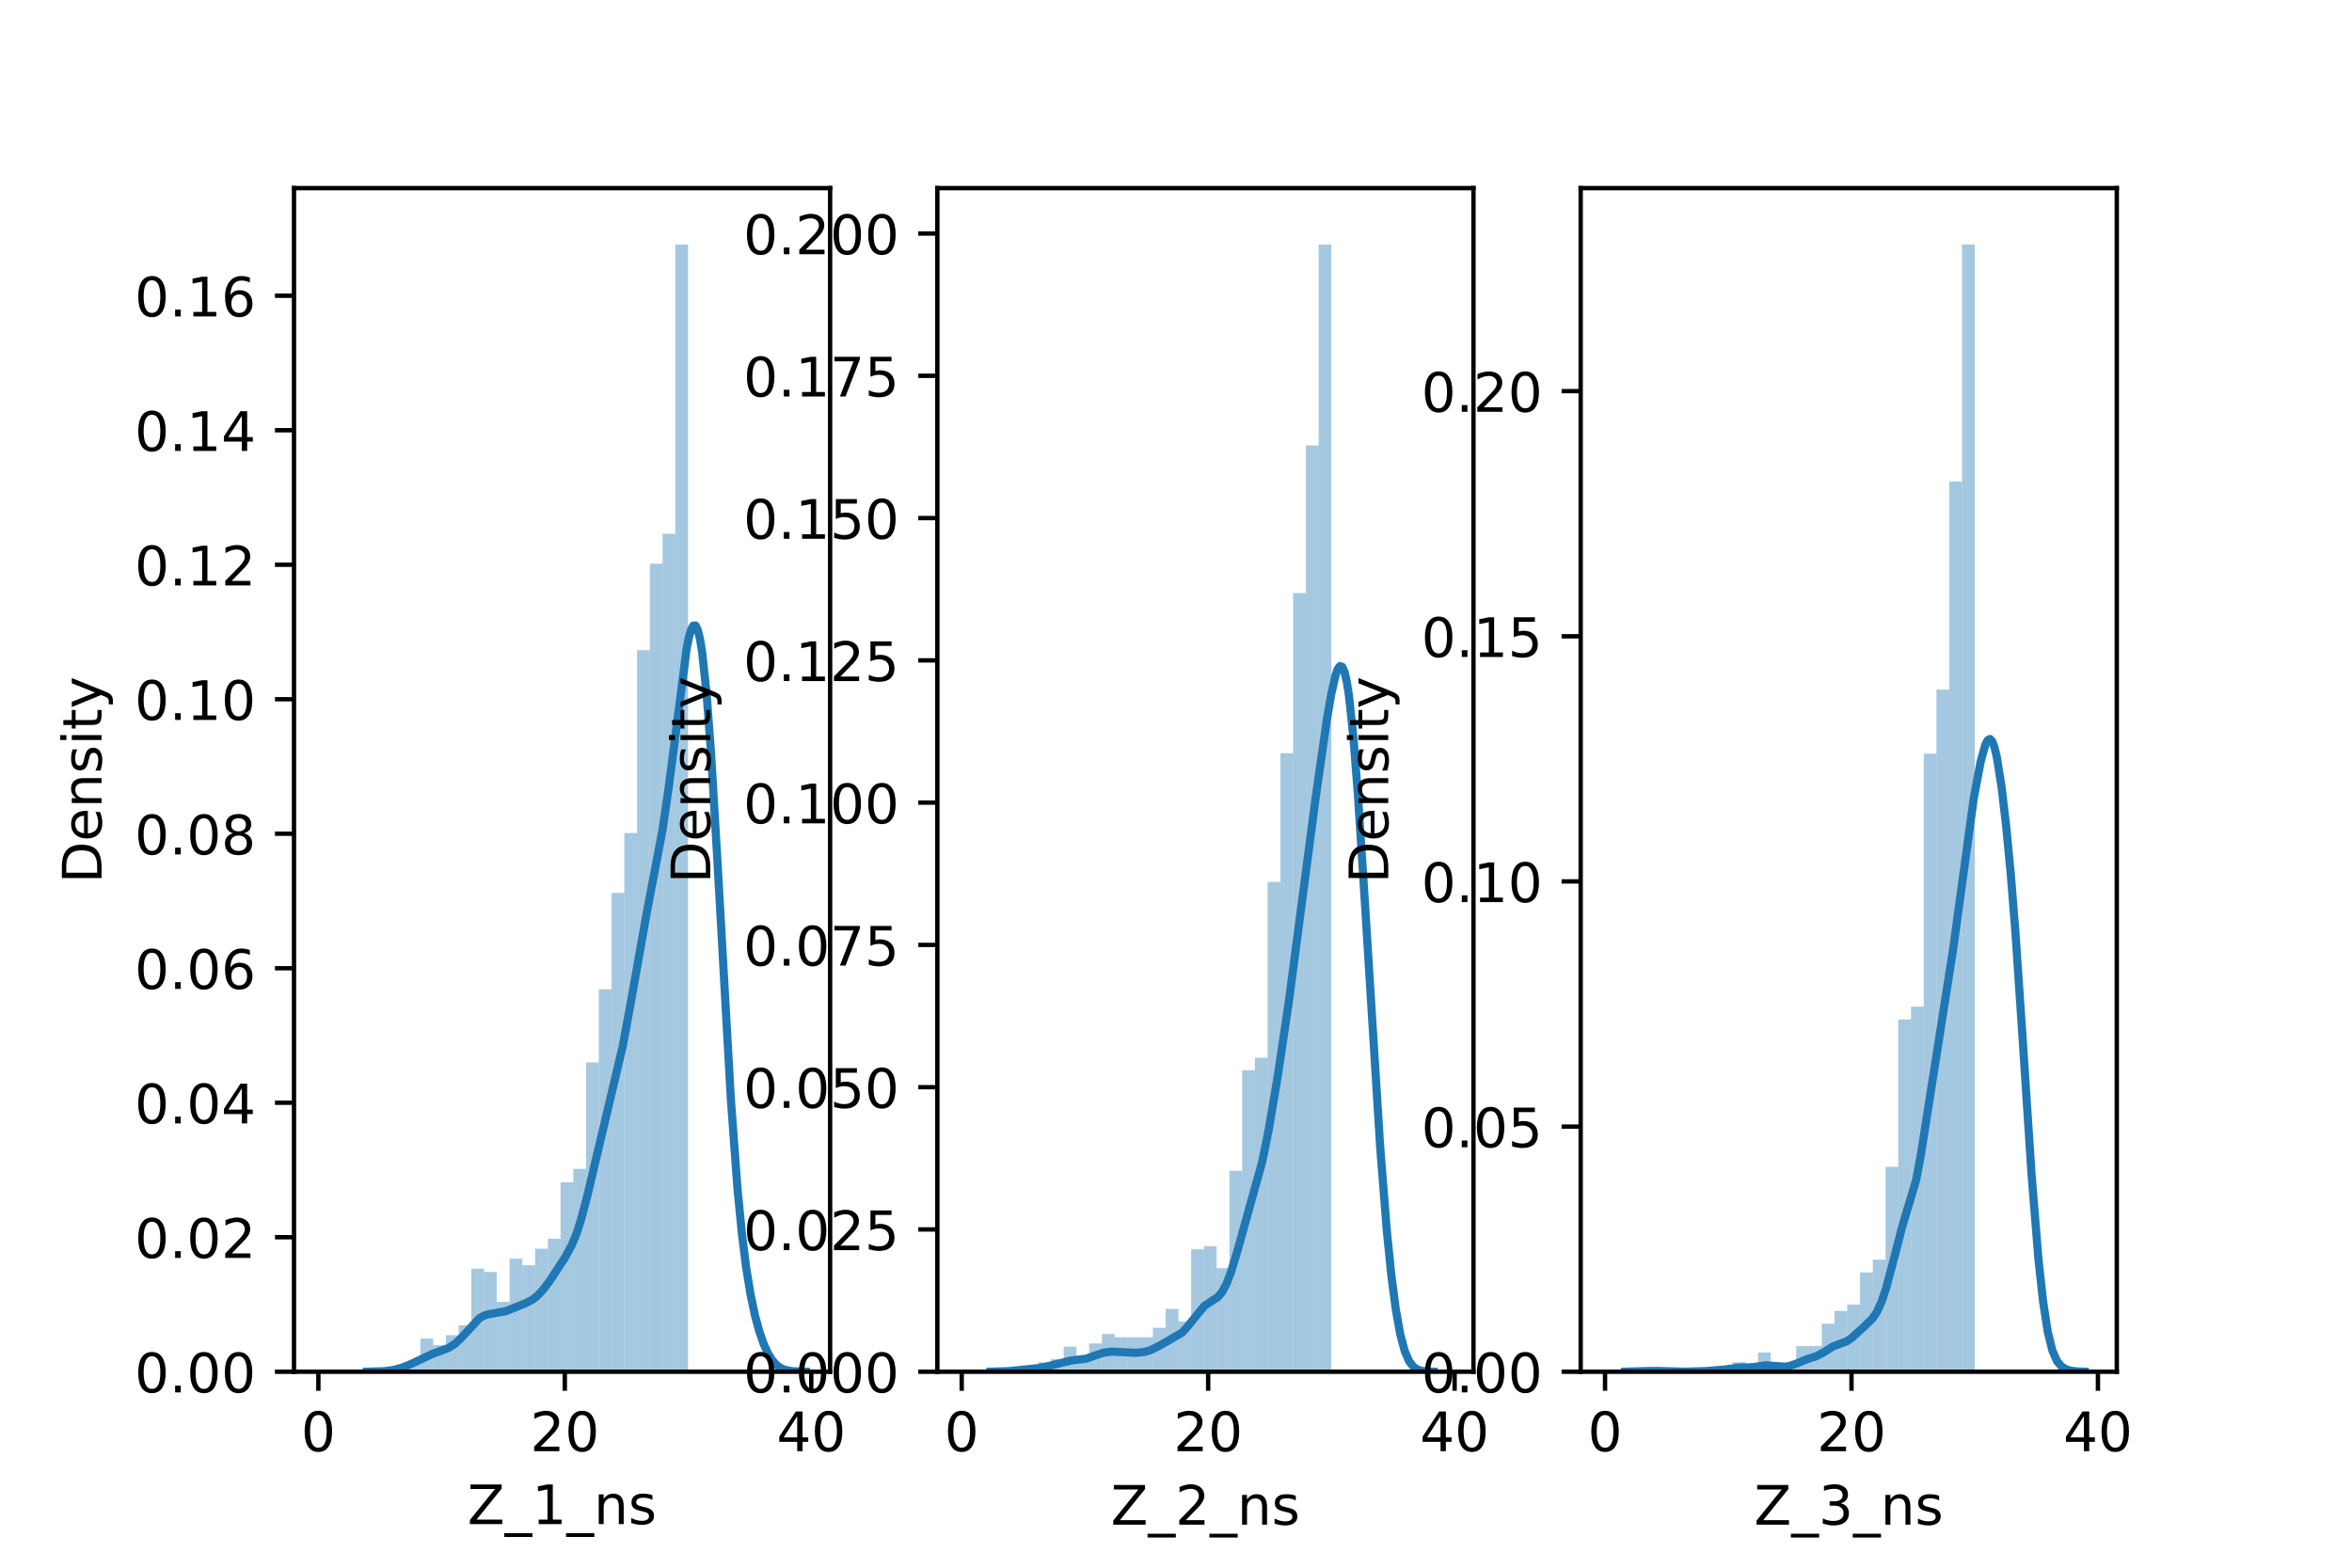 <?xml version="1.0" encoding="utf-8" standalone="no"?>
<!DOCTYPE svg PUBLIC "-//W3C//DTD SVG 1.1//EN"
  "http://www.w3.org/Graphics/SVG/1.1/DTD/svg11.dtd">
<!-- Created with matplotlib (https://matplotlib.org/) -->
<svg height="288pt" version="1.1" viewBox="0 0 432 288" width="432pt" xmlns="http://www.w3.org/2000/svg" xmlns:xlink="http://www.w3.org/1999/xlink">
 <defs>
  <style type="text/css">*{stroke-linecap:butt;stroke-linejoin:round;}</style>
 </defs>
 <g id="figure_1">
  <g id="patch_1">
   <path d="M 0 288 
L 432 288 
L 432 0 
L 0 0 
z
" style="fill:#ffffff;"/>
  </g>
  <g id="axes_1">
   <g id="patch_2">
    <path d="M 54 252 
L 152.471 252 
L 152.471 34.56 
L 54 34.56 
z
" style="fill:#ffffff;"/>
   </g>
   <g id="patch_3">
    <path clip-path="url(#p0dfedba059)" d="M 58.476 252 
L 60.817 252 
L 60.817 252 
L 58.476 252 
z
" style="fill:#1f77b4;opacity:0.4;"/>
   </g>
   <g id="patch_4">
    <path clip-path="url(#p0dfedba059)" d="M 60.817 252 
L 63.159 252 
L 63.159 252 
L 60.817 252 
z
" style="fill:#1f77b4;opacity:0.4;"/>
   </g>
   <g id="patch_5">
    <path clip-path="url(#p0dfedba059)" d="M 63.159 252 
L 65.5 252 
L 65.5 252 
L 63.159 252 
z
" style="fill:#1f77b4;opacity:0.4;"/>
   </g>
   <g id="patch_6">
    <path clip-path="url(#p0dfedba059)" d="M 65.5 252 
L 67.841 252 
L 67.841 252 
L 65.5 252 
z
" style="fill:#1f77b4;opacity:0.4;"/>
   </g>
   <g id="patch_7">
    <path clip-path="url(#p0dfedba059)" d="M 67.841 252 
L 70.183 252 
L 70.183 252 
L 67.841 252 
z
" style="fill:#1f77b4;opacity:0.4;"/>
   </g>
   <g id="patch_8">
    <path clip-path="url(#p0dfedba059)" d="M 70.183 252 
L 72.524 252 
L 72.524 252 
L 70.183 252 
z
" style="fill:#1f77b4;opacity:0.4;"/>
   </g>
   <g id="patch_9">
    <path clip-path="url(#p0dfedba059)" d="M 72.524 252 
L 74.865 252 
L 74.865 251.389 
L 72.524 251.389 
z
" style="fill:#1f77b4;opacity:0.4;"/>
   </g>
   <g id="patch_10">
    <path clip-path="url(#p0dfedba059)" d="M 74.865 252 
L 77.207 252 
L 77.207 250.167 
L 74.865 250.167 
z
" style="fill:#1f77b4;opacity:0.4;"/>
   </g>
   <g id="patch_11">
    <path clip-path="url(#p0dfedba059)" d="M 77.207 252 
L 79.548 252 
L 79.548 245.891 
L 77.207 245.891 
z
" style="fill:#1f77b4;opacity:0.4;"/>
   </g>
   <g id="patch_12">
    <path clip-path="url(#p0dfedba059)" d="M 79.548 252 
L 81.889 252 
L 81.889 247.113 
L 79.548 247.113 
z
" style="fill:#1f77b4;opacity:0.4;"/>
   </g>
   <g id="patch_13">
    <path clip-path="url(#p0dfedba059)" d="M 81.889 252 
L 84.231 252 
L 84.231 245.28 
L 81.889 245.28 
z
" style="fill:#1f77b4;opacity:0.4;"/>
   </g>
   <g id="patch_14">
    <path clip-path="url(#p0dfedba059)" d="M 84.231 252 
L 86.572 252 
L 86.572 243.448 
L 84.231 243.448 
z
" style="fill:#1f77b4;opacity:0.4;"/>
   </g>
   <g id="patch_15">
    <path clip-path="url(#p0dfedba059)" d="M 86.572 252 
L 88.913 252 
L 88.913 233.063 
L 86.572 233.063 
z
" style="fill:#1f77b4;opacity:0.4;"/>
   </g>
   <g id="patch_16">
    <path clip-path="url(#p0dfedba059)" d="M 88.913 252 
L 91.255 252 
L 91.255 233.674 
L 88.913 233.674 
z
" style="fill:#1f77b4;opacity:0.4;"/>
   </g>
   <g id="patch_17">
    <path clip-path="url(#p0dfedba059)" d="M 91.255 252 
L 93.596 252 
L 93.596 239.172 
L 91.255 239.172 
z
" style="fill:#1f77b4;opacity:0.4;"/>
   </g>
   <g id="patch_18">
    <path clip-path="url(#p0dfedba059)" d="M 93.596 252 
L 95.938 252 
L 95.938 231.23 
L 93.596 231.23 
z
" style="fill:#1f77b4;opacity:0.4;"/>
   </g>
   <g id="patch_19">
    <path clip-path="url(#p0dfedba059)" d="M 95.938 252 
L 98.279 252 
L 98.279 232.452 
L 95.938 232.452 
z
" style="fill:#1f77b4;opacity:0.4;"/>
   </g>
   <g id="patch_20">
    <path clip-path="url(#p0dfedba059)" d="M 98.279 252 
L 100.62 252 
L 100.62 229.398 
L 98.279 229.398 
z
" style="fill:#1f77b4;opacity:0.4;"/>
   </g>
   <g id="patch_21">
    <path clip-path="url(#p0dfedba059)" d="M 100.62 252 
L 102.962 252 
L 102.962 227.565 
L 100.62 227.565 
z
" style="fill:#1f77b4;opacity:0.4;"/>
   </g>
   <g id="patch_22">
    <path clip-path="url(#p0dfedba059)" d="M 102.962 252 
L 105.303 252 
L 105.303 217.18 
L 102.962 217.18 
z
" style="fill:#1f77b4;opacity:0.4;"/>
   </g>
   <g id="patch_23">
    <path clip-path="url(#p0dfedba059)" d="M 105.303 252 
L 107.644 252 
L 107.644 214.737 
L 105.303 214.737 
z
" style="fill:#1f77b4;opacity:0.4;"/>
   </g>
   <g id="patch_24">
    <path clip-path="url(#p0dfedba059)" d="M 107.644 252 
L 109.986 252 
L 109.986 195.189 
L 107.644 195.189 
z
" style="fill:#1f77b4;opacity:0.4;"/>
   </g>
   <g id="patch_25">
    <path clip-path="url(#p0dfedba059)" d="M 109.986 252 
L 112.327 252 
L 112.327 181.75 
L 109.986 181.75 
z
" style="fill:#1f77b4;opacity:0.4;"/>
   </g>
   <g id="patch_26">
    <path clip-path="url(#p0dfedba059)" d="M 112.327 252 
L 114.668 252 
L 114.668 164.034 
L 112.327 164.034 
z
" style="fill:#1f77b4;opacity:0.4;"/>
   </g>
   <g id="patch_27">
    <path clip-path="url(#p0dfedba059)" d="M 114.668 252 
L 117.01 252 
L 117.01 153.039 
L 114.668 153.039 
z
" style="fill:#1f77b4;opacity:0.4;"/>
   </g>
   <g id="patch_28">
    <path clip-path="url(#p0dfedba059)" d="M 117.01 252 
L 119.351 252 
L 119.351 119.441 
L 117.01 119.441 
z
" style="fill:#1f77b4;opacity:0.4;"/>
   </g>
   <g id="patch_29">
    <path clip-path="url(#p0dfedba059)" d="M 119.351 252 
L 121.692 252 
L 121.692 103.558 
L 119.351 103.558 
z
" style="fill:#1f77b4;opacity:0.4;"/>
   </g>
   <g id="patch_30">
    <path clip-path="url(#p0dfedba059)" d="M 121.692 252 
L 124.034 252 
L 124.034 98.06 
L 121.692 98.06 
z
" style="fill:#1f77b4;opacity:0.4;"/>
   </g>
   <g id="patch_31">
    <path clip-path="url(#p0dfedba059)" d="M 124.034 252 
L 126.375 252 
L 126.375 44.914 
L 124.034 44.914 
z
" style="fill:#1f77b4;opacity:0.4;"/>
   </g>
   <g id="matplotlib.axis_1">
    <g id="xtick_1">
     <g id="line2d_1">
      <defs>
       <path d="M 0 0 
L 0 3.5 
" id="m3bf3e60839" style="stroke:#000000;stroke-width:0.8;"/>
      </defs>
      <g>
       <use style="stroke:#000000;stroke-width:0.8;" x="58.476" xlink:href="#m3bf3e60839" y="252"/>
      </g>
     </g>
     <g id="text_1">
      <!-- 0 -->
      <g transform="translate(55.295 266.598)scale(0.1 -0.1)">
       <defs>
        <path d="M 31.781 66.406 
Q 24.172 66.406 20.328 58.906 
Q 16.5 51.422 16.5 36.375 
Q 16.5 21.391 20.328 13.891 
Q 24.172 6.391 31.781 6.391 
Q 39.453 6.391 43.281 13.891 
Q 47.125 21.391 47.125 36.375 
Q 47.125 51.422 43.281 58.906 
Q 39.453 66.406 31.781 66.406 
z
M 31.781 74.219 
Q 44.047 74.219 50.516 64.516 
Q 56.984 54.828 56.984 36.375 
Q 56.984 17.969 50.516 8.266 
Q 44.047 -1.422 31.781 -1.422 
Q 19.531 -1.422 13.062 8.266 
Q 6.594 17.969 6.594 36.375 
Q 6.594 54.828 13.062 64.516 
Q 19.531 74.219 31.781 74.219 
z
" id="DejaVuSans-48"/>
       </defs>
       <use xlink:href="#DejaVuSans-48"/>
      </g>
     </g>
    </g>
    <g id="xtick_2">
     <g id="line2d_2">
      <g>
       <use style="stroke:#000000;stroke-width:0.8;" x="103.742" xlink:href="#m3bf3e60839" y="252"/>
      </g>
     </g>
     <g id="text_2">
      <!-- 20 -->
      <g transform="translate(97.38 266.598)scale(0.1 -0.1)">
       <defs>
        <path d="M 19.188 8.297 
L 53.609 8.297 
L 53.609 0 
L 7.328 0 
L 7.328 8.297 
Q 12.938 14.109 22.625 23.891 
Q 32.328 33.688 34.812 36.531 
Q 39.547 41.844 41.422 45.531 
Q 43.312 49.219 43.312 52.781 
Q 43.312 58.594 39.234 62.25 
Q 35.156 65.922 28.609 65.922 
Q 23.969 65.922 18.812 64.312 
Q 13.672 62.703 7.812 59.422 
L 7.812 69.391 
Q 13.766 71.781 18.938 73 
Q 24.125 74.219 28.422 74.219 
Q 39.75 74.219 46.484 68.547 
Q 53.219 62.891 53.219 53.422 
Q 53.219 48.922 51.531 44.891 
Q 49.859 40.875 45.406 35.406 
Q 44.188 33.984 37.641 27.219 
Q 31.109 20.453 19.188 8.297 
z
" id="DejaVuSans-50"/>
       </defs>
       <use xlink:href="#DejaVuSans-50"/>
       <use x="63.623" xlink:href="#DejaVuSans-48"/>
      </g>
     </g>
    </g>
    <g id="xtick_3">
     <g id="line2d_3">
      <g>
       <use style="stroke:#000000;stroke-width:0.8;" x="149.008" xlink:href="#m3bf3e60839" y="252"/>
      </g>
     </g>
     <g id="text_3">
      <!-- 40 -->
      <g transform="translate(142.646 266.598)scale(0.1 -0.1)">
       <defs>
        <path d="M 37.797 64.312 
L 12.891 25.391 
L 37.797 25.391 
z
M 35.203 72.906 
L 47.609 72.906 
L 47.609 25.391 
L 58.016 25.391 
L 58.016 17.188 
L 47.609 17.188 
L 47.609 0 
L 37.797 0 
L 37.797 17.188 
L 4.891 17.188 
L 4.891 26.703 
z
" id="DejaVuSans-52"/>
       </defs>
       <use xlink:href="#DejaVuSans-52"/>
       <use x="63.623" xlink:href="#DejaVuSans-48"/>
      </g>
     </g>
    </g>
    <g id="text_4">
     <!-- Z_1_ns -->
     <g transform="translate(85.856 279.998)scale(0.1 -0.1)">
      <defs>
       <path d="M 5.609 72.906 
L 62.891 72.906 
L 62.891 65.375 
L 16.797 8.297 
L 64.016 8.297 
L 64.016 0 
L 4.5 0 
L 4.5 7.516 
L 50.594 64.594 
L 5.609 64.594 
z
" id="DejaVuSans-90"/>
       <path d="M 50.984 -16.609 
L 50.984 -23.578 
L -0.984 -23.578 
L -0.984 -16.609 
z
" id="DejaVuSans-95"/>
       <path d="M 12.406 8.297 
L 28.516 8.297 
L 28.516 63.922 
L 10.984 60.406 
L 10.984 69.391 
L 28.422 72.906 
L 38.281 72.906 
L 38.281 8.297 
L 54.391 8.297 
L 54.391 0 
L 12.406 0 
z
" id="DejaVuSans-49"/>
       <path d="M 54.891 33.016 
L 54.891 0 
L 45.906 0 
L 45.906 32.719 
Q 45.906 40.484 42.875 44.328 
Q 39.844 48.188 33.797 48.188 
Q 26.516 48.188 22.312 43.547 
Q 18.109 38.922 18.109 30.906 
L 18.109 0 
L 9.078 0 
L 9.078 54.688 
L 18.109 54.688 
L 18.109 46.188 
Q 21.344 51.125 25.703 53.562 
Q 30.078 56 35.797 56 
Q 45.219 56 50.047 50.172 
Q 54.891 44.344 54.891 33.016 
z
" id="DejaVuSans-110"/>
       <path d="M 44.281 53.078 
L 44.281 44.578 
Q 40.484 46.531 36.375 47.5 
Q 32.281 48.484 27.875 48.484 
Q 21.188 48.484 17.844 46.438 
Q 14.5 44.391 14.5 40.281 
Q 14.5 37.156 16.891 35.375 
Q 19.281 33.594 26.516 31.984 
L 29.594 31.297 
Q 39.156 29.25 43.188 25.516 
Q 47.219 21.781 47.219 15.094 
Q 47.219 7.469 41.188 3.016 
Q 35.156 -1.422 24.609 -1.422 
Q 20.219 -1.422 15.453 -0.562 
Q 10.688 0.297 5.422 2 
L 5.422 11.281 
Q 10.406 8.688 15.234 7.391 
Q 20.062 6.109 24.812 6.109 
Q 31.156 6.109 34.562 8.281 
Q 37.984 10.453 37.984 14.406 
Q 37.984 18.062 35.516 20.016 
Q 33.062 21.969 24.703 23.781 
L 21.578 24.516 
Q 13.234 26.266 9.516 29.906 
Q 5.812 33.547 5.812 39.891 
Q 5.812 47.609 11.281 51.797 
Q 16.75 56 26.812 56 
Q 31.781 56 36.172 55.266 
Q 40.578 54.547 44.281 53.078 
z
" id="DejaVuSans-115"/>
      </defs>
      <use xlink:href="#DejaVuSans-90"/>
      <use x="68.506" xlink:href="#DejaVuSans-95"/>
      <use x="118.506" xlink:href="#DejaVuSans-49"/>
      <use x="182.129" xlink:href="#DejaVuSans-95"/>
      <use x="232.129" xlink:href="#DejaVuSans-110"/>
      <use x="295.508" xlink:href="#DejaVuSans-115"/>
     </g>
    </g>
   </g>
   <g id="matplotlib.axis_2">
    <g id="ytick_1">
     <g id="line2d_4">
      <defs>
       <path d="M 0 0 
L -3.5 0 
" id="m151ad38005" style="stroke:#000000;stroke-width:0.8;"/>
      </defs>
      <g>
       <use style="stroke:#000000;stroke-width:0.8;" x="54" xlink:href="#m151ad38005" y="252"/>
      </g>
     </g>
     <g id="text_5">
      <!-- 0.00 -->
      <g transform="translate(24.734 255.799)scale(0.1 -0.1)">
       <defs>
        <path d="M 10.688 12.406 
L 21 12.406 
L 21 0 
L 10.688 0 
z
" id="DejaVuSans-46"/>
       </defs>
       <use xlink:href="#DejaVuSans-48"/>
       <use x="63.623" xlink:href="#DejaVuSans-46"/>
       <use x="95.41" xlink:href="#DejaVuSans-48"/>
       <use x="159.033" xlink:href="#DejaVuSans-48"/>
      </g>
     </g>
    </g>
    <g id="ytick_2">
     <g id="line2d_5">
      <g>
       <use style="stroke:#000000;stroke-width:0.8;" x="54" xlink:href="#m151ad38005" y="227.291"/>
      </g>
     </g>
     <g id="text_6">
      <!-- 0.02 -->
      <g transform="translate(24.734 231.09)scale(0.1 -0.1)">
       <use xlink:href="#DejaVuSans-48"/>
       <use x="63.623" xlink:href="#DejaVuSans-46"/>
       <use x="95.41" xlink:href="#DejaVuSans-48"/>
       <use x="159.033" xlink:href="#DejaVuSans-50"/>
      </g>
     </g>
    </g>
    <g id="ytick_3">
     <g id="line2d_6">
      <g>
       <use style="stroke:#000000;stroke-width:0.8;" x="54" xlink:href="#m151ad38005" y="202.583"/>
      </g>
     </g>
     <g id="text_7">
      <!-- 0.04 -->
      <g transform="translate(24.734 206.382)scale(0.1 -0.1)">
       <use xlink:href="#DejaVuSans-48"/>
       <use x="63.623" xlink:href="#DejaVuSans-46"/>
       <use x="95.41" xlink:href="#DejaVuSans-48"/>
       <use x="159.033" xlink:href="#DejaVuSans-52"/>
      </g>
     </g>
    </g>
    <g id="ytick_4">
     <g id="line2d_7">
      <g>
       <use style="stroke:#000000;stroke-width:0.8;" x="54" xlink:href="#m151ad38005" y="177.874"/>
      </g>
     </g>
     <g id="text_8">
      <!-- 0.06 -->
      <g transform="translate(24.734 181.673)scale(0.1 -0.1)">
       <defs>
        <path d="M 33.016 40.375 
Q 26.375 40.375 22.484 35.828 
Q 18.609 31.297 18.609 23.391 
Q 18.609 15.531 22.484 10.953 
Q 26.375 6.391 33.016 6.391 
Q 39.656 6.391 43.531 10.953 
Q 47.406 15.531 47.406 23.391 
Q 47.406 31.297 43.531 35.828 
Q 39.656 40.375 33.016 40.375 
z
M 52.594 71.297 
L 52.594 62.312 
Q 48.875 64.062 45.094 64.984 
Q 41.312 65.922 37.594 65.922 
Q 27.828 65.922 22.672 59.328 
Q 17.531 52.734 16.797 39.406 
Q 19.672 43.656 24.016 45.922 
Q 28.375 48.188 33.594 48.188 
Q 44.578 48.188 50.953 41.516 
Q 57.328 34.859 57.328 23.391 
Q 57.328 12.156 50.688 5.359 
Q 44.047 -1.422 33.016 -1.422 
Q 20.359 -1.422 13.672 8.266 
Q 6.984 17.969 6.984 36.375 
Q 6.984 53.656 15.188 63.938 
Q 23.391 74.219 37.203 74.219 
Q 40.922 74.219 44.703 73.484 
Q 48.484 72.75 52.594 71.297 
z
" id="DejaVuSans-54"/>
       </defs>
       <use xlink:href="#DejaVuSans-48"/>
       <use x="63.623" xlink:href="#DejaVuSans-46"/>
       <use x="95.41" xlink:href="#DejaVuSans-48"/>
       <use x="159.033" xlink:href="#DejaVuSans-54"/>
      </g>
     </g>
    </g>
    <g id="ytick_5">
     <g id="line2d_8">
      <g>
       <use style="stroke:#000000;stroke-width:0.8;" x="54" xlink:href="#m151ad38005" y="153.165"/>
      </g>
     </g>
     <g id="text_9">
      <!-- 0.08 -->
      <g transform="translate(24.734 156.964)scale(0.1 -0.1)">
       <defs>
        <path d="M 31.781 34.625 
Q 24.75 34.625 20.719 30.859 
Q 16.703 27.094 16.703 20.516 
Q 16.703 13.922 20.719 10.156 
Q 24.75 6.391 31.781 6.391 
Q 38.812 6.391 42.859 10.172 
Q 46.922 13.969 46.922 20.516 
Q 46.922 27.094 42.891 30.859 
Q 38.875 34.625 31.781 34.625 
z
M 21.922 38.812 
Q 15.578 40.375 12.031 44.719 
Q 8.5 49.078 8.5 55.328 
Q 8.5 64.062 14.719 69.141 
Q 20.953 74.219 31.781 74.219 
Q 42.672 74.219 48.875 69.141 
Q 55.078 64.062 55.078 55.328 
Q 55.078 49.078 51.531 44.719 
Q 48 40.375 41.703 38.812 
Q 48.828 37.156 52.797 32.312 
Q 56.781 27.484 56.781 20.516 
Q 56.781 9.906 50.312 4.234 
Q 43.844 -1.422 31.781 -1.422 
Q 19.734 -1.422 13.25 4.234 
Q 6.781 9.906 6.781 20.516 
Q 6.781 27.484 10.781 32.312 
Q 14.797 37.156 21.922 38.812 
z
M 18.312 54.391 
Q 18.312 48.734 21.844 45.562 
Q 25.391 42.391 31.781 42.391 
Q 38.141 42.391 41.719 45.562 
Q 45.312 48.734 45.312 54.391 
Q 45.312 60.062 41.719 63.234 
Q 38.141 66.406 31.781 66.406 
Q 25.391 66.406 21.844 63.234 
Q 18.312 60.062 18.312 54.391 
z
" id="DejaVuSans-56"/>
       </defs>
       <use xlink:href="#DejaVuSans-48"/>
       <use x="63.623" xlink:href="#DejaVuSans-46"/>
       <use x="95.41" xlink:href="#DejaVuSans-48"/>
       <use x="159.033" xlink:href="#DejaVuSans-56"/>
      </g>
     </g>
    </g>
    <g id="ytick_6">
     <g id="line2d_9">
      <g>
       <use style="stroke:#000000;stroke-width:0.8;" x="54" xlink:href="#m151ad38005" y="128.456"/>
      </g>
     </g>
     <g id="text_10">
      <!-- 0.10 -->
      <g transform="translate(24.734 132.256)scale(0.1 -0.1)">
       <use xlink:href="#DejaVuSans-48"/>
       <use x="63.623" xlink:href="#DejaVuSans-46"/>
       <use x="95.41" xlink:href="#DejaVuSans-49"/>
       <use x="159.033" xlink:href="#DejaVuSans-48"/>
      </g>
     </g>
    </g>
    <g id="ytick_7">
     <g id="line2d_10">
      <g>
       <use style="stroke:#000000;stroke-width:0.8;" x="54" xlink:href="#m151ad38005" y="103.748"/>
      </g>
     </g>
     <g id="text_11">
      <!-- 0.12 -->
      <g transform="translate(24.734 107.547)scale(0.1 -0.1)">
       <use xlink:href="#DejaVuSans-48"/>
       <use x="63.623" xlink:href="#DejaVuSans-46"/>
       <use x="95.41" xlink:href="#DejaVuSans-49"/>
       <use x="159.033" xlink:href="#DejaVuSans-50"/>
      </g>
     </g>
    </g>
    <g id="ytick_8">
     <g id="line2d_11">
      <g>
       <use style="stroke:#000000;stroke-width:0.8;" x="54" xlink:href="#m151ad38005" y="79.039"/>
      </g>
     </g>
     <g id="text_12">
      <!-- 0.14 -->
      <g transform="translate(24.734 82.838)scale(0.1 -0.1)">
       <use xlink:href="#DejaVuSans-48"/>
       <use x="63.623" xlink:href="#DejaVuSans-46"/>
       <use x="95.41" xlink:href="#DejaVuSans-49"/>
       <use x="159.033" xlink:href="#DejaVuSans-52"/>
      </g>
     </g>
    </g>
    <g id="ytick_9">
     <g id="line2d_12">
      <g>
       <use style="stroke:#000000;stroke-width:0.8;" x="54" xlink:href="#m151ad38005" y="54.33"/>
      </g>
     </g>
     <g id="text_13">
      <!-- 0.16 -->
      <g transform="translate(24.734 58.129)scale(0.1 -0.1)">
       <use xlink:href="#DejaVuSans-48"/>
       <use x="63.623" xlink:href="#DejaVuSans-46"/>
       <use x="95.41" xlink:href="#DejaVuSans-49"/>
       <use x="159.033" xlink:href="#DejaVuSans-54"/>
      </g>
     </g>
    </g>
    <g id="text_14">
     <!-- Density -->
     <g transform="translate(18.655 162.289)rotate(-90)scale(0.1 -0.1)">
      <defs>
       <path d="M 19.672 64.797 
L 19.672 8.109 
L 31.594 8.109 
Q 46.688 8.109 53.688 14.938 
Q 60.688 21.781 60.688 36.531 
Q 60.688 51.172 53.688 57.984 
Q 46.688 64.797 31.594 64.797 
z
M 9.812 72.906 
L 30.078 72.906 
Q 51.266 72.906 61.172 64.094 
Q 71.094 55.281 71.094 36.531 
Q 71.094 17.672 61.125 8.828 
Q 51.172 0 30.078 0 
L 9.812 0 
z
" id="DejaVuSans-68"/>
       <path d="M 56.203 29.594 
L 56.203 25.203 
L 14.891 25.203 
Q 15.484 15.922 20.484 11.062 
Q 25.484 6.203 34.422 6.203 
Q 39.594 6.203 44.453 7.469 
Q 49.312 8.734 54.109 11.281 
L 54.109 2.781 
Q 49.266 0.734 44.188 -0.344 
Q 39.109 -1.422 33.891 -1.422 
Q 20.797 -1.422 13.156 6.188 
Q 5.516 13.812 5.516 26.812 
Q 5.516 40.234 12.766 48.109 
Q 20.016 56 32.328 56 
Q 43.359 56 49.781 48.891 
Q 56.203 41.797 56.203 29.594 
z
M 47.219 32.234 
Q 47.125 39.594 43.094 43.984 
Q 39.062 48.391 32.422 48.391 
Q 24.906 48.391 20.391 44.141 
Q 15.875 39.891 15.188 32.172 
z
" id="DejaVuSans-101"/>
       <path d="M 9.422 54.688 
L 18.406 54.688 
L 18.406 0 
L 9.422 0 
z
M 9.422 75.984 
L 18.406 75.984 
L 18.406 64.594 
L 9.422 64.594 
z
" id="DejaVuSans-105"/>
       <path d="M 18.312 70.219 
L 18.312 54.688 
L 36.812 54.688 
L 36.812 47.703 
L 18.312 47.703 
L 18.312 18.016 
Q 18.312 11.328 20.141 9.422 
Q 21.969 7.516 27.594 7.516 
L 36.812 7.516 
L 36.812 0 
L 27.594 0 
Q 17.188 0 13.234 3.875 
Q 9.281 7.766 9.281 18.016 
L 9.281 47.703 
L 2.688 47.703 
L 2.688 54.688 
L 9.281 54.688 
L 9.281 70.219 
z
" id="DejaVuSans-116"/>
       <path d="M 32.172 -5.078 
Q 28.375 -14.844 24.75 -17.812 
Q 21.141 -20.797 15.094 -20.797 
L 7.906 -20.797 
L 7.906 -13.281 
L 13.188 -13.281 
Q 16.891 -13.281 18.938 -11.516 
Q 21 -9.766 23.484 -3.219 
L 25.094 0.875 
L 2.984 54.688 
L 12.5 54.688 
L 29.594 11.922 
L 46.688 54.688 
L 56.203 54.688 
z
" id="DejaVuSans-121"/>
      </defs>
      <use xlink:href="#DejaVuSans-68"/>
      <use x="77.002" xlink:href="#DejaVuSans-101"/>
      <use x="138.525" xlink:href="#DejaVuSans-110"/>
      <use x="201.904" xlink:href="#DejaVuSans-115"/>
      <use x="254.004" xlink:href="#DejaVuSans-105"/>
      <use x="281.787" xlink:href="#DejaVuSans-116"/>
      <use x="320.996" xlink:href="#DejaVuSans-121"/>
     </g>
    </g>
   </g>
   <g id="line2d_13">
    <path clip-path="url(#p0dfedba059)" d="M 67.4 251.997 
L 70.64 251.901 
L 72.26 251.68 
L 73.88 251.244 
L 75.5 250.574 
L 79.55 248.679 
L 82.385 247.637 
L 83.6 246.843 
L 84.815 245.686 
L 88.055 242.172 
L 88.865 241.703 
L 89.675 241.454 
L 92.915 240.87 
L 96.56 239.403 
L 97.775 238.77 
L 98.585 238.161 
L 99.8 236.888 
L 101.015 235.252 
L 103.85 230.908 
L 105.065 228.637 
L 105.875 226.666 
L 106.685 224.191 
L 107.9 219.582 
L 114.38 192.185 
L 116 183.404 
L 118.835 167.432 
L 121.67 152.563 
L 122.885 144.204 
L 126.125 119.107 
L 126.53 117.11 
L 126.935 115.691 
L 127.34 114.934 
L 127.745 114.913 
L 128.15 115.689 
L 128.555 117.305 
L 128.96 119.785 
L 129.77 127.332 
L 130.58 138.062 
L 131.795 158.539 
L 134.225 201.692 
L 135.44 218.161 
L 136.25 226.492 
L 137.06 232.947 
L 137.87 237.897 
L 138.68 241.713 
L 139.49 244.681 
L 140.3 246.986 
L 141.11 248.733 
L 141.92 249.997 
L 142.73 250.854 
L 143.54 251.391 
L 144.35 251.701 
L 145.565 251.912 
L 147.995 251.996 
L 147.995 251.996 
" style="fill:none;stroke:#1f77b4;stroke-linecap:square;stroke-width:1.5;"/>
   </g>
   <g id="patch_32">
    <path d="M 54 252 
L 54 34.56 
" style="fill:none;stroke:#000000;stroke-linecap:square;stroke-linejoin:miter;stroke-width:0.8;"/>
   </g>
   <g id="patch_33">
    <path d="M 152.471 252 
L 152.471 34.56 
" style="fill:none;stroke:#000000;stroke-linecap:square;stroke-linejoin:miter;stroke-width:0.8;"/>
   </g>
   <g id="patch_34">
    <path d="M 54 252 
L 152.471 252 
" style="fill:none;stroke:#000000;stroke-linecap:square;stroke-linejoin:miter;stroke-width:0.8;"/>
   </g>
   <g id="patch_35">
    <path d="M 54 34.56 
L 152.471 34.56 
" style="fill:none;stroke:#000000;stroke-linecap:square;stroke-linejoin:miter;stroke-width:0.8;"/>
   </g>
  </g>
  <g id="axes_2">
   <g id="patch_36">
    <path d="M 172.165 252 
L 270.635 252 
L 270.635 34.56 
L 172.165 34.56 
z
" style="fill:#ffffff;"/>
   </g>
   <g id="patch_37">
    <path clip-path="url(#pc58776254e)" d="M 176.641 252 
L 178.982 252 
L 178.982 252 
L 176.641 252 
z
" style="fill:#1f77b4;opacity:0.4;"/>
   </g>
   <g id="patch_38">
    <path clip-path="url(#pc58776254e)" d="M 178.982 252 
L 181.323 252 
L 181.323 252 
L 178.982 252 
z
" style="fill:#1f77b4;opacity:0.4;"/>
   </g>
   <g id="patch_39">
    <path clip-path="url(#pc58776254e)" d="M 181.323 252 
L 183.665 252 
L 183.665 252 
L 181.323 252 
z
" style="fill:#1f77b4;opacity:0.4;"/>
   </g>
   <g id="patch_40">
    <path clip-path="url(#pc58776254e)" d="M 183.665 252 
L 186.006 252 
L 186.006 252 
L 183.665 252 
z
" style="fill:#1f77b4;opacity:0.4;"/>
   </g>
   <g id="patch_41">
    <path clip-path="url(#pc58776254e)" d="M 186.006 252 
L 188.347 252 
L 188.347 251.423 
L 186.006 251.423 
z
" style="fill:#1f77b4;opacity:0.4;"/>
   </g>
   <g id="patch_42">
    <path clip-path="url(#pc58776254e)" d="M 188.347 252 
L 190.689 252 
L 190.689 251.423 
L 188.347 251.423 
z
" style="fill:#1f77b4;opacity:0.4;"/>
   </g>
   <g id="patch_43">
    <path clip-path="url(#pc58776254e)" d="M 190.689 252 
L 193.03 252 
L 193.03 250.269 
L 190.689 250.269 
z
" style="fill:#1f77b4;opacity:0.4;"/>
   </g>
   <g id="patch_44">
    <path clip-path="url(#pc58776254e)" d="M 193.03 252 
L 195.371 252 
L 195.371 249.693 
L 193.03 249.693 
z
" style="fill:#1f77b4;opacity:0.4;"/>
   </g>
   <g id="patch_45">
    <path clip-path="url(#pc58776254e)" d="M 195.371 252 
L 197.713 252 
L 197.713 247.385 
L 195.371 247.385 
z
" style="fill:#1f77b4;opacity:0.4;"/>
   </g>
   <g id="patch_46">
    <path clip-path="url(#pc58776254e)" d="M 197.713 252 
L 200.054 252 
L 200.054 249.693 
L 197.713 249.693 
z
" style="fill:#1f77b4;opacity:0.4;"/>
   </g>
   <g id="patch_47">
    <path clip-path="url(#pc58776254e)" d="M 200.054 252 
L 202.395 252 
L 202.395 246.808 
L 200.054 246.808 
z
" style="fill:#1f77b4;opacity:0.4;"/>
   </g>
   <g id="patch_48">
    <path clip-path="url(#pc58776254e)" d="M 202.395 252 
L 204.737 252 
L 204.737 245.078 
L 202.395 245.078 
z
" style="fill:#1f77b4;opacity:0.4;"/>
   </g>
   <g id="patch_49">
    <path clip-path="url(#pc58776254e)" d="M 204.737 252 
L 207.078 252 
L 207.078 245.655 
L 204.737 245.655 
z
" style="fill:#1f77b4;opacity:0.4;"/>
   </g>
   <g id="patch_50">
    <path clip-path="url(#pc58776254e)" d="M 207.078 252 
L 209.42 252 
L 209.42 245.655 
L 207.078 245.655 
z
" style="fill:#1f77b4;opacity:0.4;"/>
   </g>
   <g id="patch_51">
    <path clip-path="url(#pc58776254e)" d="M 209.42 252 
L 211.761 252 
L 211.761 245.655 
L 209.42 245.655 
z
" style="fill:#1f77b4;opacity:0.4;"/>
   </g>
   <g id="patch_52">
    <path clip-path="url(#pc58776254e)" d="M 211.761 252 
L 214.102 252 
L 214.102 243.924 
L 211.761 243.924 
z
" style="fill:#1f77b4;opacity:0.4;"/>
   </g>
   <g id="patch_53">
    <path clip-path="url(#pc58776254e)" d="M 214.102 252 
L 216.444 252 
L 216.444 240.463 
L 214.102 240.463 
z
" style="fill:#1f77b4;opacity:0.4;"/>
   </g>
   <g id="patch_54">
    <path clip-path="url(#pc58776254e)" d="M 216.444 252 
L 218.785 252 
L 218.785 242.771 
L 216.444 242.771 
z
" style="fill:#1f77b4;opacity:0.4;"/>
   </g>
   <g id="patch_55">
    <path clip-path="url(#pc58776254e)" d="M 218.785 252 
L 221.126 252 
L 221.126 229.503 
L 218.785 229.503 
z
" style="fill:#1f77b4;opacity:0.4;"/>
   </g>
   <g id="patch_56">
    <path clip-path="url(#pc58776254e)" d="M 221.126 252 
L 223.468 252 
L 223.468 228.926 
L 221.126 228.926 
z
" style="fill:#1f77b4;opacity:0.4;"/>
   </g>
   <g id="patch_57">
    <path clip-path="url(#pc58776254e)" d="M 223.468 252 
L 225.809 252 
L 225.809 232.964 
L 223.468 232.964 
z
" style="fill:#1f77b4;opacity:0.4;"/>
   </g>
   <g id="patch_58">
    <path clip-path="url(#pc58776254e)" d="M 225.809 252 
L 228.15 252 
L 228.15 215.082 
L 225.809 215.082 
z
" style="fill:#1f77b4;opacity:0.4;"/>
   </g>
   <g id="patch_59">
    <path clip-path="url(#pc58776254e)" d="M 228.15 252 
L 230.492 252 
L 230.492 196.623 
L 228.15 196.623 
z
" style="fill:#1f77b4;opacity:0.4;"/>
   </g>
   <g id="patch_60">
    <path clip-path="url(#pc58776254e)" d="M 230.492 252 
L 232.833 252 
L 232.833 194.316 
L 230.492 194.316 
z
" style="fill:#1f77b4;opacity:0.4;"/>
   </g>
   <g id="patch_61">
    <path clip-path="url(#pc58776254e)" d="M 232.833 252 
L 235.174 252 
L 235.174 162.013 
L 232.833 162.013 
z
" style="fill:#1f77b4;opacity:0.4;"/>
   </g>
   <g id="patch_62">
    <path clip-path="url(#pc58776254e)" d="M 235.174 252 
L 237.516 252 
L 237.516 138.362 
L 235.174 138.362 
z
" style="fill:#1f77b4;opacity:0.4;"/>
   </g>
   <g id="patch_63">
    <path clip-path="url(#pc58776254e)" d="M 237.516 252 
L 239.857 252 
L 239.857 108.944 
L 237.516 108.944 
z
" style="fill:#1f77b4;opacity:0.4;"/>
   </g>
   <g id="patch_64">
    <path clip-path="url(#pc58776254e)" d="M 239.857 252 
L 242.198 252 
L 242.198 81.832 
L 239.857 81.832 
z
" style="fill:#1f77b4;opacity:0.4;"/>
   </g>
   <g id="patch_65">
    <path clip-path="url(#pc58776254e)" d="M 242.198 252 
L 244.54 252 
L 244.54 44.914 
L 242.198 44.914 
z
" style="fill:#1f77b4;opacity:0.4;"/>
   </g>
   <g id="matplotlib.axis_3">
    <g id="xtick_4">
     <g id="line2d_14">
      <g>
       <use style="stroke:#000000;stroke-width:0.8;" x="176.641" xlink:href="#m3bf3e60839" y="252"/>
      </g>
     </g>
     <g id="text_15">
      <!-- 0 -->
      <g transform="translate(173.459 266.598)scale(0.1 -0.1)">
       <use xlink:href="#DejaVuSans-48"/>
      </g>
     </g>
    </g>
    <g id="xtick_5">
     <g id="line2d_15">
      <g>
       <use style="stroke:#000000;stroke-width:0.8;" x="221.907" xlink:href="#m3bf3e60839" y="252"/>
      </g>
     </g>
     <g id="text_16">
      <!-- 20 -->
      <g transform="translate(215.544 266.598)scale(0.1 -0.1)">
       <use xlink:href="#DejaVuSans-50"/>
       <use x="63.623" xlink:href="#DejaVuSans-48"/>
      </g>
     </g>
    </g>
    <g id="xtick_6">
     <g id="line2d_16">
      <g>
       <use style="stroke:#000000;stroke-width:0.8;" x="267.173" xlink:href="#m3bf3e60839" y="252"/>
      </g>
     </g>
     <g id="text_17">
      <!-- 40 -->
      <g transform="translate(260.81 266.598)scale(0.1 -0.1)">
       <use xlink:href="#DejaVuSans-52"/>
       <use x="63.623" xlink:href="#DejaVuSans-48"/>
      </g>
     </g>
    </g>
    <g id="text_18">
     <!-- Z_2_ns -->
     <g transform="translate(204.02 280.1)scale(0.1 -0.1)">
      <use xlink:href="#DejaVuSans-90"/>
      <use x="68.506" xlink:href="#DejaVuSans-95"/>
      <use x="118.506" xlink:href="#DejaVuSans-50"/>
      <use x="182.129" xlink:href="#DejaVuSans-95"/>
      <use x="232.129" xlink:href="#DejaVuSans-110"/>
      <use x="295.508" xlink:href="#DejaVuSans-115"/>
     </g>
    </g>
   </g>
   <g id="matplotlib.axis_4">
    <g id="ytick_10">
     <g id="line2d_17">
      <g>
       <use style="stroke:#000000;stroke-width:0.8;" x="172.165" xlink:href="#m151ad38005" y="252"/>
      </g>
     </g>
     <g id="text_19">
      <!-- 0.000 -->
      <g transform="translate(136.537 255.799)scale(0.1 -0.1)">
       <use xlink:href="#DejaVuSans-48"/>
       <use x="63.623" xlink:href="#DejaVuSans-46"/>
       <use x="95.41" xlink:href="#DejaVuSans-48"/>
       <use x="159.033" xlink:href="#DejaVuSans-48"/>
       <use x="222.656" xlink:href="#DejaVuSans-48"/>
      </g>
     </g>
    </g>
    <g id="ytick_11">
     <g id="line2d_18">
      <g>
       <use style="stroke:#000000;stroke-width:0.8;" x="172.165" xlink:href="#m151ad38005" y="225.863"/>
      </g>
     </g>
     <g id="text_20">
      <!-- 0.025 -->
      <g transform="translate(136.537 229.662)scale(0.1 -0.1)">
       <defs>
        <path d="M 10.797 72.906 
L 49.516 72.906 
L 49.516 64.594 
L 19.828 64.594 
L 19.828 46.734 
Q 21.969 47.469 24.109 47.828 
Q 26.266 48.188 28.422 48.188 
Q 40.625 48.188 47.75 41.5 
Q 54.891 34.812 54.891 23.391 
Q 54.891 11.625 47.562 5.094 
Q 40.234 -1.422 26.906 -1.422 
Q 22.312 -1.422 17.547 -0.641 
Q 12.797 0.141 7.719 1.703 
L 7.719 11.625 
Q 12.109 9.234 16.797 8.062 
Q 21.484 6.891 26.703 6.891 
Q 35.156 6.891 40.078 11.328 
Q 45.016 15.766 45.016 23.391 
Q 45.016 31 40.078 35.438 
Q 35.156 39.891 26.703 39.891 
Q 22.75 39.891 18.812 39.016 
Q 14.891 38.141 10.797 36.281 
z
" id="DejaVuSans-53"/>
       </defs>
       <use xlink:href="#DejaVuSans-48"/>
       <use x="63.623" xlink:href="#DejaVuSans-46"/>
       <use x="95.41" xlink:href="#DejaVuSans-48"/>
       <use x="159.033" xlink:href="#DejaVuSans-50"/>
       <use x="222.656" xlink:href="#DejaVuSans-53"/>
      </g>
     </g>
    </g>
    <g id="ytick_12">
     <g id="line2d_19">
      <g>
       <use style="stroke:#000000;stroke-width:0.8;" x="172.165" xlink:href="#m151ad38005" y="199.726"/>
      </g>
     </g>
     <g id="text_21">
      <!-- 0.050 -->
      <g transform="translate(136.537 203.526)scale(0.1 -0.1)">
       <use xlink:href="#DejaVuSans-48"/>
       <use x="63.623" xlink:href="#DejaVuSans-46"/>
       <use x="95.41" xlink:href="#DejaVuSans-48"/>
       <use x="159.033" xlink:href="#DejaVuSans-53"/>
       <use x="222.656" xlink:href="#DejaVuSans-48"/>
      </g>
     </g>
    </g>
    <g id="ytick_13">
     <g id="line2d_20">
      <g>
       <use style="stroke:#000000;stroke-width:0.8;" x="172.165" xlink:href="#m151ad38005" y="173.589"/>
      </g>
     </g>
     <g id="text_22">
      <!-- 0.075 -->
      <g transform="translate(136.537 177.389)scale(0.1 -0.1)">
       <defs>
        <path d="M 8.203 72.906 
L 55.078 72.906 
L 55.078 68.703 
L 28.609 0 
L 18.312 0 
L 43.219 64.594 
L 8.203 64.594 
z
" id="DejaVuSans-55"/>
       </defs>
       <use xlink:href="#DejaVuSans-48"/>
       <use x="63.623" xlink:href="#DejaVuSans-46"/>
       <use x="95.41" xlink:href="#DejaVuSans-48"/>
       <use x="159.033" xlink:href="#DejaVuSans-55"/>
       <use x="222.656" xlink:href="#DejaVuSans-53"/>
      </g>
     </g>
    </g>
    <g id="ytick_14">
     <g id="line2d_21">
      <g>
       <use style="stroke:#000000;stroke-width:0.8;" x="172.165" xlink:href="#m151ad38005" y="147.453"/>
      </g>
     </g>
     <g id="text_23">
      <!-- 0.100 -->
      <g transform="translate(136.537 151.252)scale(0.1 -0.1)">
       <use xlink:href="#DejaVuSans-48"/>
       <use x="63.623" xlink:href="#DejaVuSans-46"/>
       <use x="95.41" xlink:href="#DejaVuSans-49"/>
       <use x="159.033" xlink:href="#DejaVuSans-48"/>
       <use x="222.656" xlink:href="#DejaVuSans-48"/>
      </g>
     </g>
    </g>
    <g id="ytick_15">
     <g id="line2d_22">
      <g>
       <use style="stroke:#000000;stroke-width:0.8;" x="172.165" xlink:href="#m151ad38005" y="121.316"/>
      </g>
     </g>
     <g id="text_24">
      <!-- 0.125 -->
      <g transform="translate(136.537 125.115)scale(0.1 -0.1)">
       <use xlink:href="#DejaVuSans-48"/>
       <use x="63.623" xlink:href="#DejaVuSans-46"/>
       <use x="95.41" xlink:href="#DejaVuSans-49"/>
       <use x="159.033" xlink:href="#DejaVuSans-50"/>
       <use x="222.656" xlink:href="#DejaVuSans-53"/>
      </g>
     </g>
    </g>
    <g id="ytick_16">
     <g id="line2d_23">
      <g>
       <use style="stroke:#000000;stroke-width:0.8;" x="172.165" xlink:href="#m151ad38005" y="95.179"/>
      </g>
     </g>
     <g id="text_25">
      <!-- 0.150 -->
      <g transform="translate(136.537 98.978)scale(0.1 -0.1)">
       <use xlink:href="#DejaVuSans-48"/>
       <use x="63.623" xlink:href="#DejaVuSans-46"/>
       <use x="95.41" xlink:href="#DejaVuSans-49"/>
       <use x="159.033" xlink:href="#DejaVuSans-53"/>
       <use x="222.656" xlink:href="#DejaVuSans-48"/>
      </g>
     </g>
    </g>
    <g id="ytick_17">
     <g id="line2d_24">
      <g>
       <use style="stroke:#000000;stroke-width:0.8;" x="172.165" xlink:href="#m151ad38005" y="69.042"/>
      </g>
     </g>
     <g id="text_26">
      <!-- 0.175 -->
      <g transform="translate(136.537 72.841)scale(0.1 -0.1)">
       <use xlink:href="#DejaVuSans-48"/>
       <use x="63.623" xlink:href="#DejaVuSans-46"/>
       <use x="95.41" xlink:href="#DejaVuSans-49"/>
       <use x="159.033" xlink:href="#DejaVuSans-55"/>
       <use x="222.656" xlink:href="#DejaVuSans-53"/>
      </g>
     </g>
    </g>
    <g id="ytick_18">
     <g id="line2d_25">
      <g>
       <use style="stroke:#000000;stroke-width:0.8;" x="172.165" xlink:href="#m151ad38005" y="42.905"/>
      </g>
     </g>
     <g id="text_27">
      <!-- 0.200 -->
      <g transform="translate(136.537 46.705)scale(0.1 -0.1)">
       <use xlink:href="#DejaVuSans-48"/>
       <use x="63.623" xlink:href="#DejaVuSans-46"/>
       <use x="95.41" xlink:href="#DejaVuSans-50"/>
       <use x="159.033" xlink:href="#DejaVuSans-48"/>
       <use x="222.656" xlink:href="#DejaVuSans-48"/>
      </g>
     </g>
    </g>
    <g id="text_28">
     <!-- Density -->
     <g transform="translate(130.457 162.289)rotate(-90)scale(0.1 -0.1)">
      <use xlink:href="#DejaVuSans-68"/>
      <use x="77.002" xlink:href="#DejaVuSans-101"/>
      <use x="138.525" xlink:href="#DejaVuSans-110"/>
      <use x="201.904" xlink:href="#DejaVuSans-115"/>
      <use x="254.004" xlink:href="#DejaVuSans-105"/>
      <use x="281.787" xlink:href="#DejaVuSans-116"/>
      <use x="320.996" xlink:href="#DejaVuSans-121"/>
     </g>
    </g>
   </g>
   <g id="line2d_26">
    <path clip-path="url(#pc58776254e)" d="M 181.926 251.997 
L 185.198 251.899 
L 190.516 251.357 
L 192.561 250.968 
L 196.651 249.956 
L 199.514 249.594 
L 201.15 249.019 
L 202.786 248.48 
L 204.013 248.317 
L 205.649 248.368 
L 208.512 248.528 
L 210.148 248.383 
L 211.375 248.015 
L 213.011 247.191 
L 217.101 244.826 
L 217.919 243.947 
L 221.191 239.916 
L 222.418 239.109 
L 223.645 238.32 
L 224.463 237.371 
L 225.281 235.842 
L 226.099 233.7 
L 227.326 229.649 
L 231.825 213.468 
L 233.052 207.407 
L 234.688 197.698 
L 236.733 183.976 
L 238.778 168.383 
L 241.641 146.615 
L 243.686 132.366 
L 244.504 127.576 
L 245.322 123.992 
L 245.731 122.878 
L 246.14 122.354 
L 246.549 122.521 
L 246.958 123.461 
L 247.367 125.232 
L 247.776 127.853 
L 248.594 135.538 
L 249.412 145.973 
L 250.639 164.923 
L 253.502 210.727 
L 254.729 226.173 
L 255.547 234.25 
L 256.365 240.517 
L 257.183 245.087 
L 258.001 248.173 
L 258.819 250.073 
L 259.637 251.125 
L 260.455 251.645 
L 261.273 251.871 
L 262.909 251.988 
L 263.318 251.994 
L 263.318 251.994 
" style="fill:none;stroke:#1f77b4;stroke-linecap:square;stroke-width:1.5;"/>
   </g>
   <g id="patch_66">
    <path d="M 172.165 252 
L 172.165 34.56 
" style="fill:none;stroke:#000000;stroke-linecap:square;stroke-linejoin:miter;stroke-width:0.8;"/>
   </g>
   <g id="patch_67">
    <path d="M 270.635 252 
L 270.635 34.56 
" style="fill:none;stroke:#000000;stroke-linecap:square;stroke-linejoin:miter;stroke-width:0.8;"/>
   </g>
   <g id="patch_68">
    <path d="M 172.165 252 
L 270.635 252 
" style="fill:none;stroke:#000000;stroke-linecap:square;stroke-linejoin:miter;stroke-width:0.8;"/>
   </g>
   <g id="patch_69">
    <path d="M 172.165 34.56 
L 270.635 34.56 
" style="fill:none;stroke:#000000;stroke-linecap:square;stroke-linejoin:miter;stroke-width:0.8;"/>
   </g>
  </g>
  <g id="axes_3">
   <g id="patch_70">
    <path d="M 290.329 252 
L 388.8 252 
L 388.8 34.56 
L 290.329 34.56 
z
" style="fill:#ffffff;"/>
   </g>
   <g id="patch_71">
    <path clip-path="url(#p2ca877e5e8)" d="M 294.805 252 
L 297.147 252 
L 297.147 252 
L 294.805 252 
z
" style="fill:#1f77b4;opacity:0.4;"/>
   </g>
   <g id="patch_72">
    <path clip-path="url(#p2ca877e5e8)" d="M 297.147 252 
L 299.488 252 
L 299.488 252 
L 297.147 252 
z
" style="fill:#1f77b4;opacity:0.4;"/>
   </g>
   <g id="patch_73">
    <path clip-path="url(#p2ca877e5e8)" d="M 299.488 252 
L 301.829 252 
L 301.829 252 
L 299.488 252 
z
" style="fill:#1f77b4;opacity:0.4;"/>
   </g>
   <g id="patch_74">
    <path clip-path="url(#p2ca877e5e8)" d="M 301.829 252 
L 304.171 252 
L 304.171 251.412 
L 301.829 251.412 
z
" style="fill:#1f77b4;opacity:0.4;"/>
   </g>
   <g id="patch_75">
    <path clip-path="url(#p2ca877e5e8)" d="M 304.171 252 
L 306.512 252 
L 306.512 252 
L 304.171 252 
z
" style="fill:#1f77b4;opacity:0.4;"/>
   </g>
   <g id="patch_76">
    <path clip-path="url(#p2ca877e5e8)" d="M 306.512 252 
L 308.853 252 
L 308.853 252 
L 306.512 252 
z
" style="fill:#1f77b4;opacity:0.4;"/>
   </g>
   <g id="patch_77">
    <path clip-path="url(#p2ca877e5e8)" d="M 308.853 252 
L 311.195 252 
L 311.195 252 
L 308.853 252 
z
" style="fill:#1f77b4;opacity:0.4;"/>
   </g>
   <g id="patch_78">
    <path clip-path="url(#p2ca877e5e8)" d="M 311.195 252 
L 313.536 252 
L 313.536 252 
L 311.195 252 
z
" style="fill:#1f77b4;opacity:0.4;"/>
   </g>
   <g id="patch_79">
    <path clip-path="url(#p2ca877e5e8)" d="M 313.536 252 
L 315.877 252 
L 315.877 251.412 
L 313.536 251.412 
z
" style="fill:#1f77b4;opacity:0.4;"/>
   </g>
   <g id="patch_80">
    <path clip-path="url(#p2ca877e5e8)" d="M 315.877 252 
L 318.219 252 
L 318.219 251.412 
L 315.877 251.412 
z
" style="fill:#1f77b4;opacity:0.4;"/>
   </g>
   <g id="patch_81">
    <path clip-path="url(#p2ca877e5e8)" d="M 318.219 252 
L 320.56 252 
L 320.56 250.235 
L 318.219 250.235 
z
" style="fill:#1f77b4;opacity:0.4;"/>
   </g>
   <g id="patch_82">
    <path clip-path="url(#p2ca877e5e8)" d="M 320.56 252 
L 322.902 252 
L 322.902 250.823 
L 320.56 250.823 
z
" style="fill:#1f77b4;opacity:0.4;"/>
   </g>
   <g id="patch_83">
    <path clip-path="url(#p2ca877e5e8)" d="M 322.902 252 
L 325.243 252 
L 325.243 248.47 
L 322.902 248.47 
z
" style="fill:#1f77b4;opacity:0.4;"/>
   </g>
   <g id="patch_84">
    <path clip-path="url(#p2ca877e5e8)" d="M 325.243 252 
L 327.584 252 
L 327.584 250.235 
L 325.243 250.235 
z
" style="fill:#1f77b4;opacity:0.4;"/>
   </g>
   <g id="patch_85">
    <path clip-path="url(#p2ca877e5e8)" d="M 327.584 252 
L 329.926 252 
L 329.926 250.823 
L 327.584 250.823 
z
" style="fill:#1f77b4;opacity:0.4;"/>
   </g>
   <g id="patch_86">
    <path clip-path="url(#p2ca877e5e8)" d="M 329.926 252 
L 332.267 252 
L 332.267 247.294 
L 329.926 247.294 
z
" style="fill:#1f77b4;opacity:0.4;"/>
   </g>
   <g id="patch_87">
    <path clip-path="url(#p2ca877e5e8)" d="M 332.267 252 
L 334.608 252 
L 334.608 247.294 
L 332.267 247.294 
z
" style="fill:#1f77b4;opacity:0.4;"/>
   </g>
   <g id="patch_88">
    <path clip-path="url(#p2ca877e5e8)" d="M 334.608 252 
L 336.95 252 
L 336.95 243.175 
L 334.608 243.175 
z
" style="fill:#1f77b4;opacity:0.4;"/>
   </g>
   <g id="patch_89">
    <path clip-path="url(#p2ca877e5e8)" d="M 336.95 252 
L 339.291 252 
L 339.291 240.822 
L 336.95 240.822 
z
" style="fill:#1f77b4;opacity:0.4;"/>
   </g>
   <g id="patch_90">
    <path clip-path="url(#p2ca877e5e8)" d="M 339.291 252 
L 341.632 252 
L 341.632 239.645 
L 339.291 239.645 
z
" style="fill:#1f77b4;opacity:0.4;"/>
   </g>
   <g id="patch_91">
    <path clip-path="url(#p2ca877e5e8)" d="M 341.632 252 
L 343.974 252 
L 343.974 233.762 
L 341.632 233.762 
z
" style="fill:#1f77b4;opacity:0.4;"/>
   </g>
   <g id="patch_92">
    <path clip-path="url(#p2ca877e5e8)" d="M 343.974 252 
L 346.315 252 
L 346.315 231.409 
L 343.974 231.409 
z
" style="fill:#1f77b4;opacity:0.4;"/>
   </g>
   <g id="patch_93">
    <path clip-path="url(#p2ca877e5e8)" d="M 346.315 252 
L 348.656 252 
L 348.656 214.348 
L 346.315 214.348 
z
" style="fill:#1f77b4;opacity:0.4;"/>
   </g>
   <g id="patch_94">
    <path clip-path="url(#p2ca877e5e8)" d="M 348.656 252 
L 350.998 252 
L 350.998 187.286 
L 348.656 187.286 
z
" style="fill:#1f77b4;opacity:0.4;"/>
   </g>
   <g id="patch_95">
    <path clip-path="url(#p2ca877e5e8)" d="M 350.998 252 
L 353.339 252 
L 353.339 184.932 
L 350.998 184.932 
z
" style="fill:#1f77b4;opacity:0.4;"/>
   </g>
   <g id="patch_96">
    <path clip-path="url(#p2ca877e5e8)" d="M 353.339 252 
L 355.68 252 
L 355.68 138.456 
L 353.339 138.456 
z
" style="fill:#1f77b4;opacity:0.4;"/>
   </g>
   <g id="patch_97">
    <path clip-path="url(#p2ca877e5e8)" d="M 355.68 252 
L 358.022 252 
L 358.022 126.69 
L 355.68 126.69 
z
" style="fill:#1f77b4;opacity:0.4;"/>
   </g>
   <g id="patch_98">
    <path clip-path="url(#p2ca877e5e8)" d="M 358.022 252 
L 360.363 252 
L 360.363 88.449 
L 358.022 88.449 
z
" style="fill:#1f77b4;opacity:0.4;"/>
   </g>
   <g id="patch_99">
    <path clip-path="url(#p2ca877e5e8)" d="M 360.363 252 
L 362.704 252 
L 362.704 44.914 
L 360.363 44.914 
z
" style="fill:#1f77b4;opacity:0.4;"/>
   </g>
   <g id="matplotlib.axis_5">
    <g id="xtick_7">
     <g id="line2d_27">
      <g>
       <use style="stroke:#000000;stroke-width:0.8;" x="294.805" xlink:href="#m3bf3e60839" y="252"/>
      </g>
     </g>
     <g id="text_29">
      <!-- 0 -->
      <g transform="translate(291.624 266.598)scale(0.1 -0.1)">
       <use xlink:href="#DejaVuSans-48"/>
      </g>
     </g>
    </g>
    <g id="xtick_8">
     <g id="line2d_28">
      <g>
       <use style="stroke:#000000;stroke-width:0.8;" x="340.071" xlink:href="#m3bf3e60839" y="252"/>
      </g>
     </g>
     <g id="text_30">
      <!-- 20 -->
      <g transform="translate(333.709 266.598)scale(0.1 -0.1)">
       <use xlink:href="#DejaVuSans-50"/>
       <use x="63.623" xlink:href="#DejaVuSans-48"/>
      </g>
     </g>
    </g>
    <g id="xtick_9">
     <g id="line2d_29">
      <g>
       <use style="stroke:#000000;stroke-width:0.8;" x="385.337" xlink:href="#m3bf3e60839" y="252"/>
      </g>
     </g>
     <g id="text_31">
      <!-- 40 -->
      <g transform="translate(378.975 266.598)scale(0.1 -0.1)">
       <use xlink:href="#DejaVuSans-52"/>
       <use x="63.623" xlink:href="#DejaVuSans-48"/>
      </g>
     </g>
    </g>
    <g id="text_32">
     <!-- Z_3_ns -->
     <g transform="translate(322.185 280.1)scale(0.1 -0.1)">
      <defs>
       <path d="M 40.578 39.312 
Q 47.656 37.797 51.625 33 
Q 55.609 28.219 55.609 21.188 
Q 55.609 10.406 48.188 4.484 
Q 40.766 -1.422 27.094 -1.422 
Q 22.516 -1.422 17.656 -0.516 
Q 12.797 0.391 7.625 2.203 
L 7.625 11.719 
Q 11.719 9.328 16.594 8.109 
Q 21.484 6.891 26.812 6.891 
Q 36.078 6.891 40.938 10.547 
Q 45.797 14.203 45.797 21.188 
Q 45.797 27.641 41.281 31.266 
Q 36.766 34.906 28.719 34.906 
L 20.219 34.906 
L 20.219 43.016 
L 29.109 43.016 
Q 36.375 43.016 40.234 45.922 
Q 44.094 48.828 44.094 54.297 
Q 44.094 59.906 40.109 62.906 
Q 36.141 65.922 28.719 65.922 
Q 24.656 65.922 20.016 65.031 
Q 15.375 64.156 9.812 62.312 
L 9.812 71.094 
Q 15.438 72.656 20.344 73.438 
Q 25.25 74.219 29.594 74.219 
Q 40.828 74.219 47.359 69.109 
Q 53.906 64.016 53.906 55.328 
Q 53.906 49.266 50.438 45.094 
Q 46.969 40.922 40.578 39.312 
z
" id="DejaVuSans-51"/>
      </defs>
      <use xlink:href="#DejaVuSans-90"/>
      <use x="68.506" xlink:href="#DejaVuSans-95"/>
      <use x="118.506" xlink:href="#DejaVuSans-51"/>
      <use x="182.129" xlink:href="#DejaVuSans-95"/>
      <use x="232.129" xlink:href="#DejaVuSans-110"/>
      <use x="295.508" xlink:href="#DejaVuSans-115"/>
     </g>
    </g>
   </g>
   <g id="matplotlib.axis_6">
    <g id="ytick_19">
     <g id="line2d_30">
      <g>
       <use style="stroke:#000000;stroke-width:0.8;" x="290.329" xlink:href="#m151ad38005" y="252"/>
      </g>
     </g>
     <g id="text_33">
      <!-- 0.00 -->
      <g transform="translate(261.064 255.799)scale(0.1 -0.1)">
       <use xlink:href="#DejaVuSans-48"/>
       <use x="63.623" xlink:href="#DejaVuSans-46"/>
       <use x="95.41" xlink:href="#DejaVuSans-48"/>
       <use x="159.033" xlink:href="#DejaVuSans-48"/>
      </g>
     </g>
    </g>
    <g id="ytick_20">
     <g id="line2d_31">
      <g>
       <use style="stroke:#000000;stroke-width:0.8;" x="290.329" xlink:href="#m151ad38005" y="206.964"/>
      </g>
     </g>
     <g id="text_34">
      <!-- 0.05 -->
      <g transform="translate(261.064 210.763)scale(0.1 -0.1)">
       <use xlink:href="#DejaVuSans-48"/>
       <use x="63.623" xlink:href="#DejaVuSans-46"/>
       <use x="95.41" xlink:href="#DejaVuSans-48"/>
       <use x="159.033" xlink:href="#DejaVuSans-53"/>
      </g>
     </g>
    </g>
    <g id="ytick_21">
     <g id="line2d_32">
      <g>
       <use style="stroke:#000000;stroke-width:0.8;" x="290.329" xlink:href="#m151ad38005" y="161.927"/>
      </g>
     </g>
     <g id="text_35">
      <!-- 0.10 -->
      <g transform="translate(261.064 165.727)scale(0.1 -0.1)">
       <use xlink:href="#DejaVuSans-48"/>
       <use x="63.623" xlink:href="#DejaVuSans-46"/>
       <use x="95.41" xlink:href="#DejaVuSans-49"/>
       <use x="159.033" xlink:href="#DejaVuSans-48"/>
      </g>
     </g>
    </g>
    <g id="ytick_22">
     <g id="line2d_33">
      <g>
       <use style="stroke:#000000;stroke-width:0.8;" x="290.329" xlink:href="#m151ad38005" y="116.891"/>
      </g>
     </g>
     <g id="text_36">
      <!-- 0.15 -->
      <g transform="translate(261.064 120.69)scale(0.1 -0.1)">
       <use xlink:href="#DejaVuSans-48"/>
       <use x="63.623" xlink:href="#DejaVuSans-46"/>
       <use x="95.41" xlink:href="#DejaVuSans-49"/>
       <use x="159.033" xlink:href="#DejaVuSans-53"/>
      </g>
     </g>
    </g>
    <g id="ytick_23">
     <g id="line2d_34">
      <g>
       <use style="stroke:#000000;stroke-width:0.8;" x="290.329" xlink:href="#m151ad38005" y="71.855"/>
      </g>
     </g>
     <g id="text_37">
      <!-- 0.20 -->
      <g transform="translate(261.064 75.654)scale(0.1 -0.1)">
       <use xlink:href="#DejaVuSans-48"/>
       <use x="63.623" xlink:href="#DejaVuSans-46"/>
       <use x="95.41" xlink:href="#DejaVuSans-50"/>
       <use x="159.033" xlink:href="#DejaVuSans-48"/>
      </g>
     </g>
    </g>
    <g id="text_38">
     <!-- Density -->
     <g transform="translate(254.984 162.289)rotate(-90)scale(0.1 -0.1)">
      <use xlink:href="#DejaVuSans-68"/>
      <use x="77.002" xlink:href="#DejaVuSans-101"/>
      <use x="138.525" xlink:href="#DejaVuSans-110"/>
      <use x="201.904" xlink:href="#DejaVuSans-115"/>
      <use x="254.004" xlink:href="#DejaVuSans-105"/>
      <use x="281.787" xlink:href="#DejaVuSans-116"/>
      <use x="320.996" xlink:href="#DejaVuSans-121"/>
     </g>
    </g>
   </g>
   <g id="line2d_35">
    <path clip-path="url(#p2ca877e5e8)" d="M 298.503 251.998 
L 302.32 251.882 
L 304.44 251.861 
L 309.529 251.998 
L 313.345 251.878 
L 316.738 251.596 
L 319.282 251.253 
L 321.827 251.169 
L 324.371 250.823 
L 326.068 250.957 
L 327.764 251.08 
L 328.612 250.977 
L 329.884 250.533 
L 332.005 249.667 
L 333.701 249.118 
L 334.973 248.422 
L 336.669 247.362 
L 337.942 246.879 
L 339.214 246.399 
L 340.062 245.835 
L 342.182 243.901 
L 343.879 242.275 
L 344.727 241.034 
L 345.575 239.196 
L 346.423 236.679 
L 347.695 231.888 
L 349.392 225.316 
L 351.936 216.831 
L 352.784 212.322 
L 358.721 174.482 
L 362.538 146.604 
L 363.81 139.858 
L 364.658 136.806 
L 365.082 135.98 
L 365.506 135.758 
L 365.931 136.21 
L 366.355 137.359 
L 366.779 139.175 
L 367.627 144.54 
L 368.475 151.739 
L 369.323 160.554 
L 370.171 171.125 
L 371.444 189.934 
L 373.14 215.725 
L 374.412 231.359 
L 375.26 239.108 
L 376.108 244.608 
L 376.956 248.08 
L 377.805 250.03 
L 378.653 251.041 
L 379.501 251.555 
L 380.349 251.814 
L 381.621 251.963 
L 382.894 251.996 
L 382.894 251.996 
" style="fill:none;stroke:#1f77b4;stroke-linecap:square;stroke-width:1.5;"/>
   </g>
   <g id="patch_100">
    <path d="M 290.329 252 
L 290.329 34.56 
" style="fill:none;stroke:#000000;stroke-linecap:square;stroke-linejoin:miter;stroke-width:0.8;"/>
   </g>
   <g id="patch_101">
    <path d="M 388.8 252 
L 388.8 34.56 
" style="fill:none;stroke:#000000;stroke-linecap:square;stroke-linejoin:miter;stroke-width:0.8;"/>
   </g>
   <g id="patch_102">
    <path d="M 290.329 252 
L 388.8 252 
" style="fill:none;stroke:#000000;stroke-linecap:square;stroke-linejoin:miter;stroke-width:0.8;"/>
   </g>
   <g id="patch_103">
    <path d="M 290.329 34.56 
L 388.8 34.56 
" style="fill:none;stroke:#000000;stroke-linecap:square;stroke-linejoin:miter;stroke-width:0.8;"/>
   </g>
  </g>
 </g>
 <defs>
  <clipPath id="p0dfedba059">
   <rect height="217.44" width="98.471" x="54" y="34.56"/>
  </clipPath>
  <clipPath id="pc58776254e">
   <rect height="217.44" width="98.471" x="172.165" y="34.56"/>
  </clipPath>
  <clipPath id="p2ca877e5e8">
   <rect height="217.44" width="98.471" x="290.329" y="34.56"/>
  </clipPath>
 </defs>
</svg>
